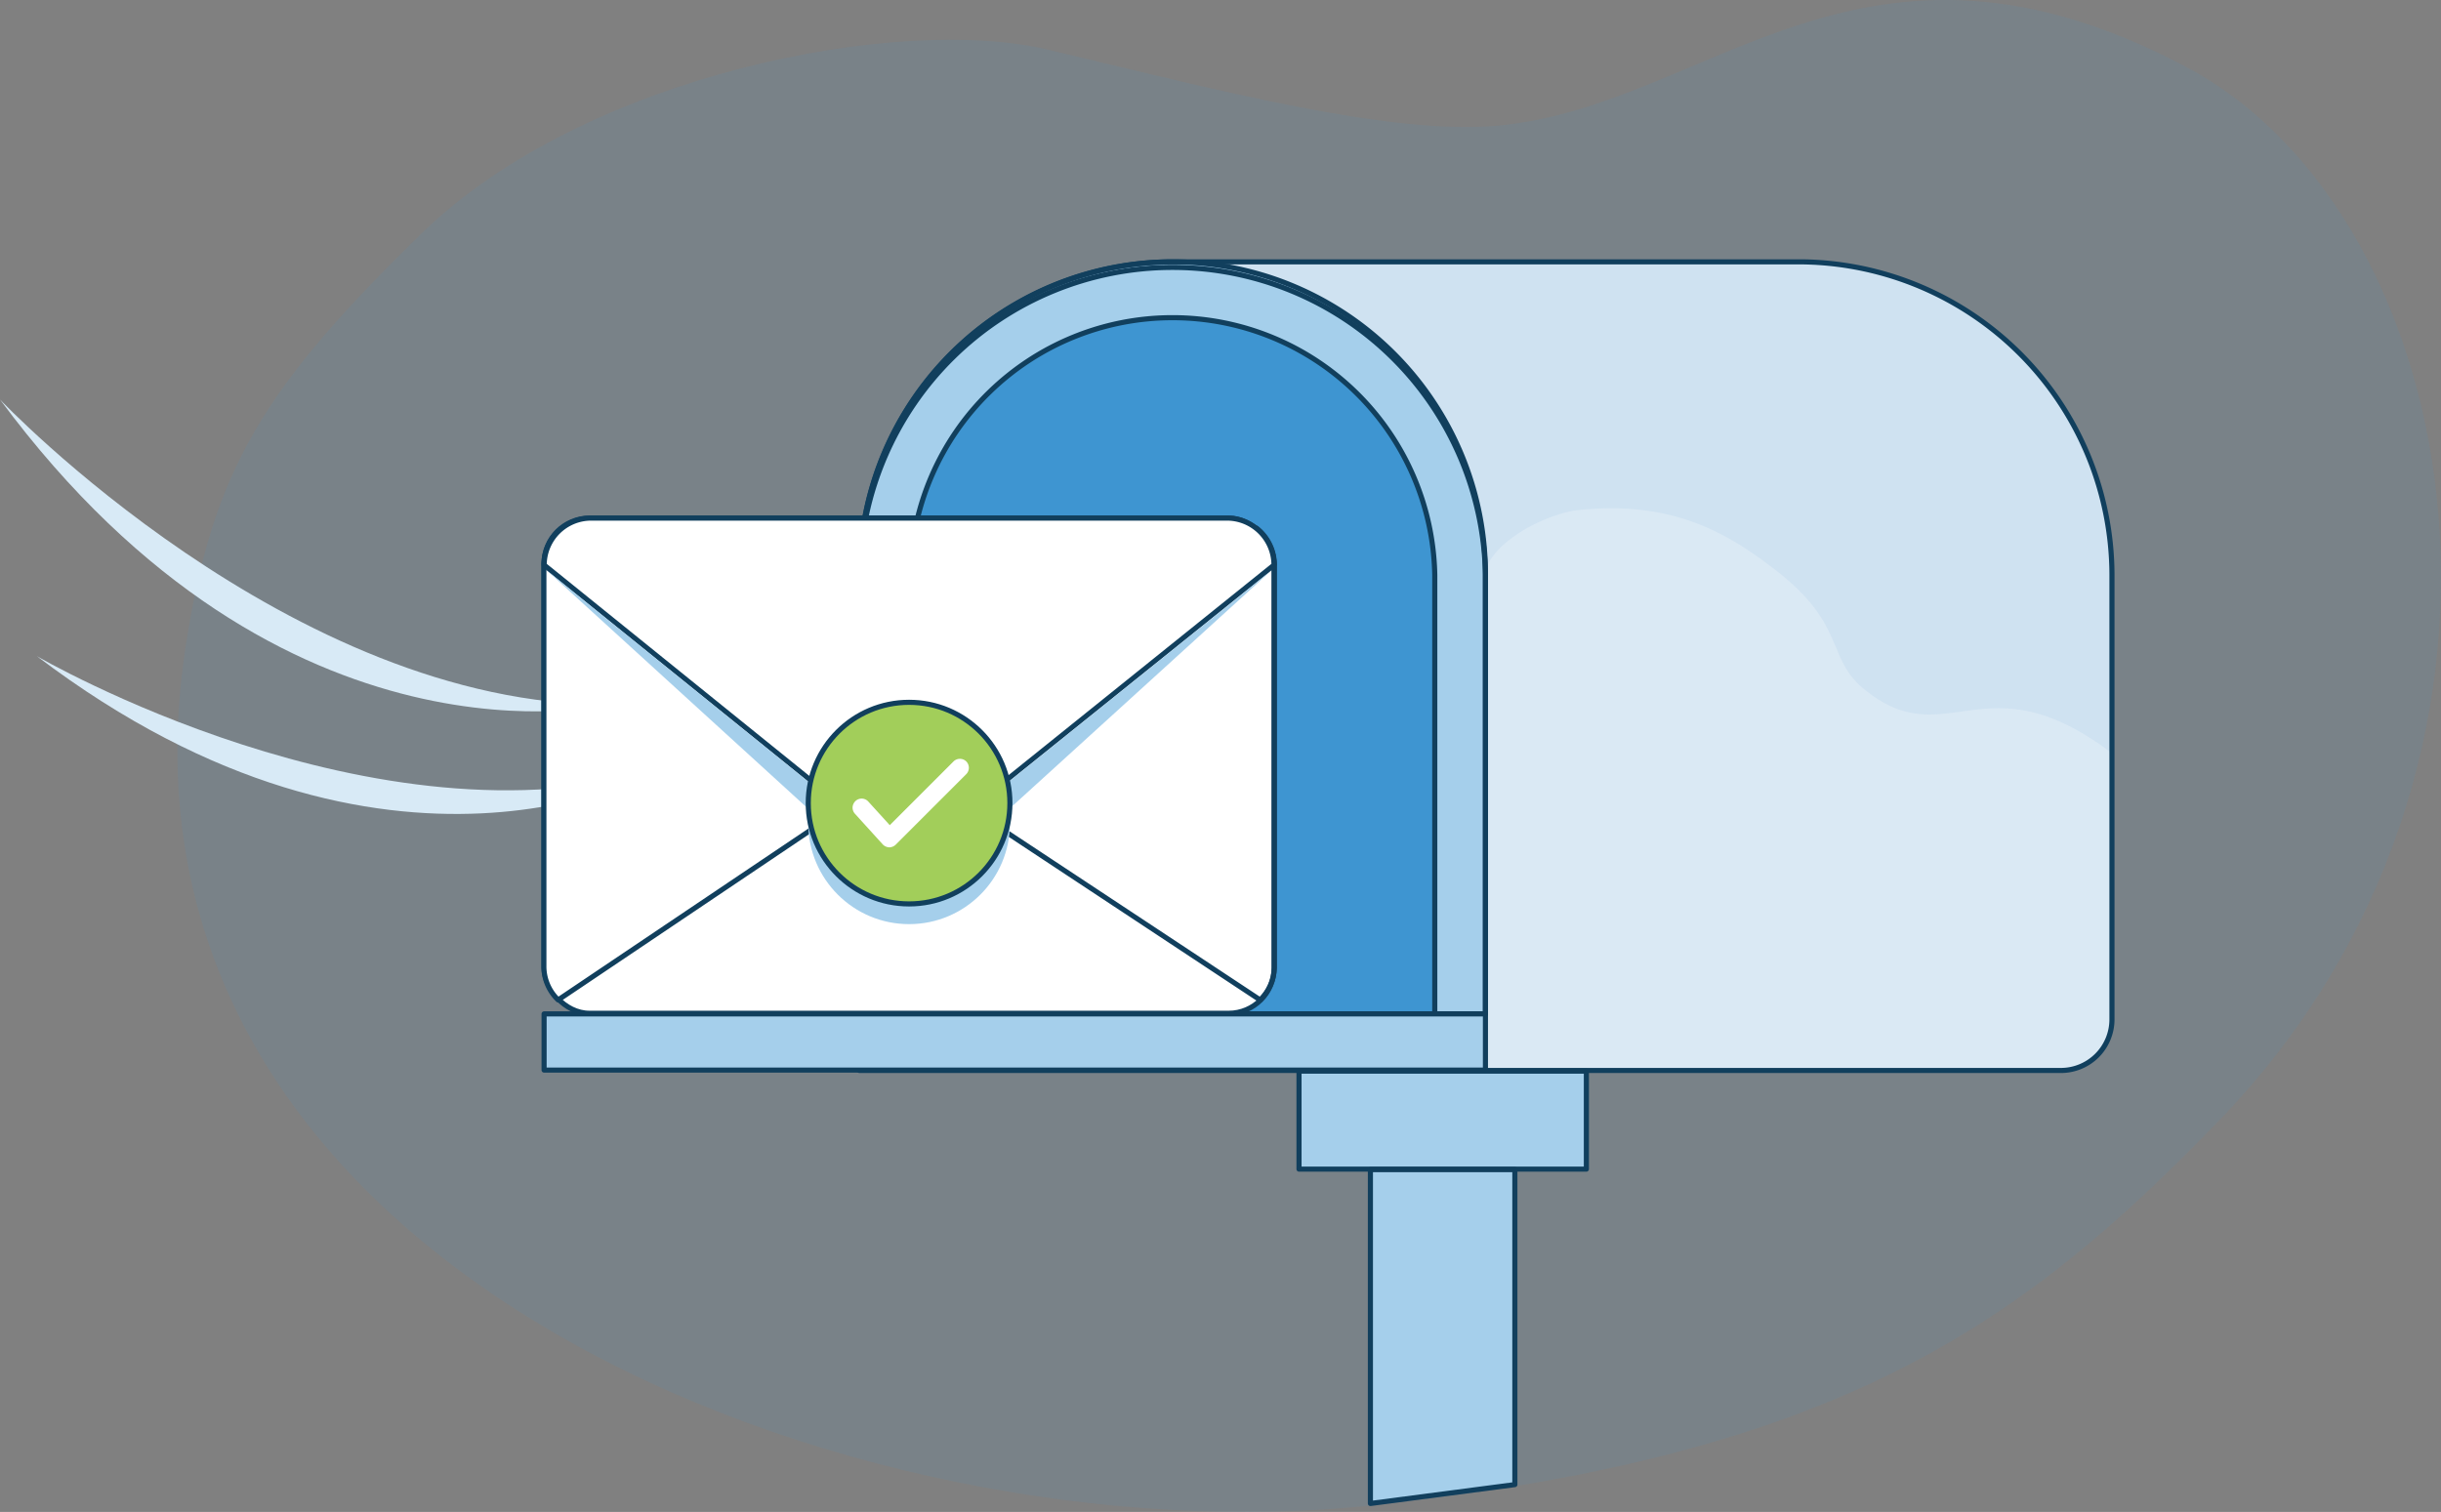 <svg id="Design" xmlns="http://www.w3.org/2000/svg" viewBox="0 0 238.95 148.05"><rect x="0" y="0" width="238.95" height="148.05" fill="#808080" stroke="none"/><defs><style>.cls-1{fill:#4196d2;opacity:0.1;}.cls-1,.cls-5{fill-rule:evenodd;}.cls-2{fill:#a5cfeb;}.cls-3{fill:#d4e5ef;}.cls-4{fill:#cfe2f1;}.cls-5{fill:#f5f9fc;opacity:0.3;}.cls-6{fill:none;stroke:#113f5d;stroke-linecap:round;stroke-linejoin:round;stroke-width:0.5px;}.cls-7{fill:#3e95d1;}.cls-8{fill:#d8eaf6;}.cls-9{fill:#fff;}.cls-10{fill:#a2ce5a;}</style></defs><title>Company Email dan User Email 3.0</title><path class="cls-1" d="M41.33,22.8C57.26,7.31,88,1.38,102.58,4.86c16.77,4,33.63,8.44,44.17,7.43,20.65-1.95,35.6-22.56,67.28-5.72,27.7,14.73,37.1,68.21,3.07,103.28-19.36,20-37.26,32.7-82.84,37.56C84.11,152.75,8.87,124.47,18.15,63.47,20.79,46.07,25.74,38,41.33,22.8Z"/><polygon class="cls-2" points="148.36 145.35 134.26 147.22 134.26 114.52 148.19 114.52 148.36 145.35"/><path class="cls-3" d="M89.1,99.28v-43a25.68,25.68,0,0,1,51.35,0v43Z"/><path class="cls-4" d="M206.74,56.27V99.83a5,5,0,0,1-5,5H84.14V56.27a30.73,30.73,0,0,1,30.63-30.64h61.66a30.72,30.72,0,0,1,30.31,30.63Z"/><path class="cls-5" d="M206.74,73.76V99.83a5,5,0,0,1-5,5H145.41V56.27c0-2.3,4.34-5.44,8.69-6.28,9.41-1.1,14.92,2.09,19.85,5.94,6.79,5.31,4.82,8.5,8.49,11.52C190.56,74.13,194.22,64.26,206.74,73.76Z"/><path class="cls-2" d="M114.78,25.64h0a30.63,30.63,0,0,1,30.63,30.63v43a0,0,0,0,1,0,0H84.14a0,0,0,0,1,0,0v-43A30.63,30.63,0,0,1,114.78,25.64Z"/><path class="cls-3" d="M176.42,25.64Z"/><rect class="cls-2" x="127.16" y="104.88" width="28.13" height="9.6"/><polygon class="cls-6" points="148.29 145.37 134.15 147.22 134.15 114.52 148.29 114.52 148.29 145.37"/><path class="cls-6" d="M114.78,25.64h0a30.63,30.63,0,0,1,30.63,30.63v43a0,0,0,0,1,0,0H84.14a0,0,0,0,1,0,0v-43A30.63,30.63,0,0,1,114.78,25.64Z"/><path class="cls-6" d="M145.41,56.27v43H84.14v-43a30.64,30.64,0,0,1,61.27,0Z"/><path class="cls-7" d="M89.1,99.28v-43a25.68,25.68,0,0,1,51.35,0v43Z"/><path class="cls-6" d="M89.1,99.28v-43a25.68,25.68,0,0,1,51.35,0v43Z"/><path class="cls-6" d="M206.74,56.27V99.82a5,5,0,0,1-5,5H84.14V56.27a30.72,30.72,0,0,1,30.63-30.63h61.65a30.72,30.72,0,0,1,30.32,30.63Z"/><path class="cls-6" d="M176.42,25.64Z"/><rect class="cls-6" x="127.16" y="104.88" width="28.13" height="9.6"/><rect class="cls-2" x="53.26" y="99.28" width="92.15" height="5.5"/><rect class="cls-6" x="53.26" y="99.28" width="92.15" height="5.5"/><path class="cls-8" d="M0,39.12S28.44,69.16,59.7,69C59.7,69,27.85,76.74,0,39.12Z"/><path class="cls-8" d="M3.61,64.25s33.19,19.37,61,11.07C64.62,75.32,38.25,90.54,3.61,64.25Z"/><rect class="cls-9" x="53.26" y="50.73" width="71.46" height="48.49" rx="4.45"/><rect class="cls-6" x="53.26" y="50.73" width="71.46" height="48.49" rx="4.45"/><path class="cls-9" d="M88.69,75,55,51.72a4.57,4.57,0,0,0-1.76,3.6V94.63a4.54,4.54,0,0,0,1.4,3.28Z"/><path class="cls-6" d="M88.69,75,55,51.72a4.57,4.57,0,0,0-1.76,3.6V94.63a4.54,4.54,0,0,0,1.4,3.28Z"/><path class="cls-6" d="M88.69,75,123,51.72a4.59,4.59,0,0,1,1.75,3.6V94.63a4.54,4.54,0,0,1-1.4,3.28Z"/><path class="cls-9" d="M88.94,80.59h0a12.46,12.46,0,0,1-5.39-1.21A12.86,12.86,0,0,1,81,77.73L53.27,55.33a4.6,4.6,0,0,1,4.6-4.6h62.24a4.6,4.6,0,0,1,4.6,4.6L96.84,77.74a12,12,0,0,1-7.9,2.85Z"/><path class="cls-6" d="M88.94,80.59h0a12.46,12.46,0,0,1-5.39-1.21A12.86,12.86,0,0,1,81,77.73L53.27,55.33a4.6,4.6,0,0,1,4.6-4.6h62.24a4.6,4.6,0,0,1,4.6,4.6L96.84,77.74a12,12,0,0,1-7.9,2.85Z"/><path class="cls-2" d="M53.51,55.84,81,78.06a12.69,12.69,0,0,0,15.85,0l27.61-22.2-27,24.56a12.68,12.68,0,0,1-17,0Z"/><circle class="cls-2" cx="88.99" cy="80.62" r="9.87"/><circle class="cls-10" cx="88.99" cy="78.64" r="9.87"/><circle class="cls-10" cx="88.99" cy="78.64" r="9.87"/><circle class="cls-6" cx="88.99" cy="78.64" r="9.87"/><path class="cls-9" d="M94.59,74.56a.89.89,0,0,0-1.25,0L87.1,80.8,85,78.49a.88.88,0,0,0-1.25-.06.93.93,0,0,0-.29.61.89.89,0,0,0,.23.64l2.72,3a.93.93,0,0,0,.64.29h0a.92.92,0,0,0,.63-.26l6.9-6.9A.89.89,0,0,0,94.59,74.56Z"/></svg>